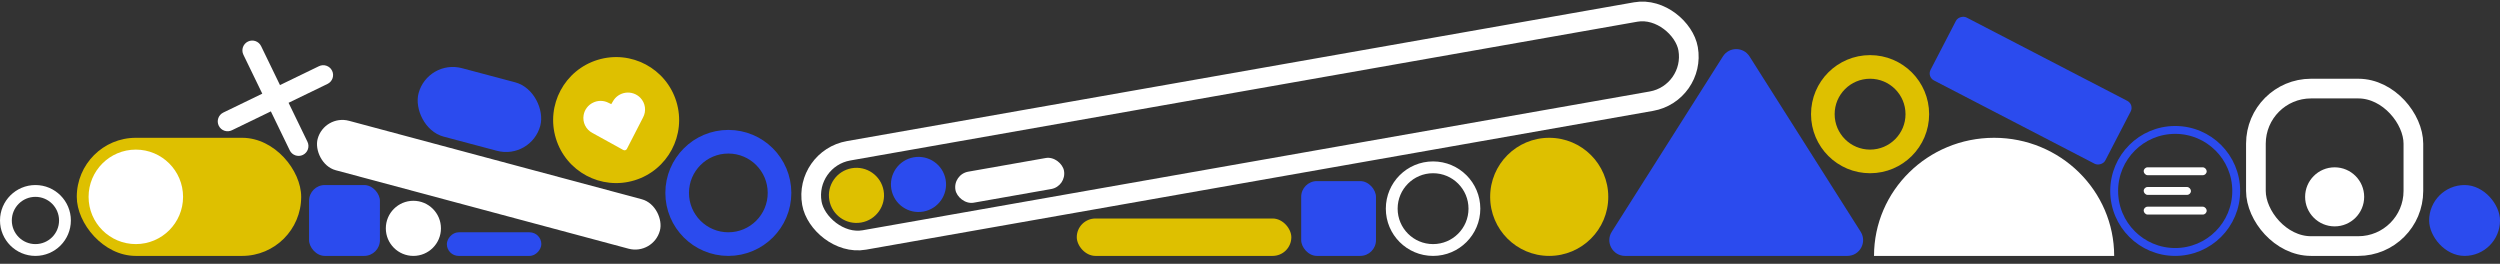 <svg width="1270" height="134" viewBox="0 0 1270 134" fill="none" xmlns="http://www.w3.org/2000/svg">
<rect x="0" y="0" width="1270" height="134" fill="#333333" stroke="none"/>
<g clip-path="url(#clip0_2284_98178)">
<rect x="164.73" y="58" width="180" height="26" rx="13" transform="rotate(15 164.73 58)" fill="white"/>
<path d="M875.243 28.659C878.385 23.703 885.615 23.703 888.757 28.659L945.213 117.717C948.59 123.043 944.763 130 938.457 130H825.543C819.237 130 815.41 123.043 818.787 117.717L875.243 28.659Z" fill="#2B4BEE"/>
<circle cx="370" cy="98" r="26" stroke="#2B4BEE" stroke-width="12"/>
<circle cx="787" cy="100" r="30" fill="#dec000"/>
<circle cx="950" cy="58" r="24" stroke="#dec000" stroke-width="12"/>
<circle cx="210" cy="116" r="14" fill="white"/>
<circle cx="18" cy="112" r="15" stroke="white" stroke-width="6"/>
<circle cx="312.999" cy="61.001" r="32" transform="rotate(-16.954 312.999 61.001)" fill="#dec000"/>
<g clip-path="url(#clip1_2284_98178)">
<path d="M325.303 49.686C324.347 48.701 323.173 47.954 321.876 47.505C320.579 47.055 319.195 46.917 317.835 47.099C316.474 47.282 315.176 47.782 314.044 48.558C312.911 49.334 311.977 50.364 311.315 51.567L310.53 52.895L309.182 52.256C307.959 51.609 306.599 51.263 305.215 51.247C303.831 51.231 302.463 51.545 301.226 52.164C299.99 52.762 298.914 53.646 298.088 54.743C297.263 55.84 296.711 57.119 296.479 58.472C296.161 60.258 296.421 62.099 297.221 63.727C298.02 65.355 299.318 66.687 300.926 67.527L316.634 76.198C316.79 76.284 316.962 76.338 317.139 76.356C317.317 76.375 317.496 76.358 317.666 76.306C317.837 76.254 317.995 76.168 318.132 76.054C318.269 75.94 318.382 75.799 318.463 75.641L326.653 59.709C327.523 58.112 327.861 56.279 327.618 54.477C327.376 52.674 326.564 50.996 325.303 49.686V49.686Z" fill="white"/>
</g>
<circle cx="728" cy="106" r="21" stroke="white" stroke-width="6"/>
<rect x="39" y="70" width="114" height="60" rx="30" fill="#dec000"/>
<circle cx="69" cy="100" r="24" fill="white"/>
<rect x="157" y="94" width="36" height="36" rx="8" fill="#2B4BEE"/>
<rect x="217.248" y="30" width="64" height="36" rx="18" transform="rotate(14.885 217.248 30)" fill="#2B4BEE"/>
<rect width="48" height="12" rx="6" transform="matrix(-1 0 0 1 275 118)" fill="#2B4BEE"/>
<rect x="661" y="92" width="38" height="38" rx="8" fill="#2B4BEE"/>
<rect x="1234" y="94" width="36" height="36" rx="18" fill="#2B4BEE"/>
<path fill-rule="evenodd" clip-rule="evenodd" d="M125.96 21.106C123.475 22.31 122.437 25.301 123.641 27.786L133.236 47.583L113.438 57.178C110.953 58.383 109.915 61.373 111.119 63.858C112.323 66.343 115.314 67.382 117.799 66.177L137.597 56.582L147.192 76.38C148.397 78.865 151.387 79.903 153.872 78.699C156.357 77.494 157.395 74.504 156.191 72.019L146.596 52.221L166.393 42.626C168.878 41.422 169.916 38.431 168.712 35.946C167.507 33.461 164.517 32.423 162.032 33.627L142.235 43.222L132.64 23.425C131.436 20.94 128.445 19.902 125.96 21.106Z" fill="white"/>
<rect x="547" y="111" width="109" height="19" rx="9.5" fill="#dec000"/>
<path d="M952 130C952 96.863 979.311 70 1013 70C1046.69 70 1074 96.863 1074 130L952 130Z" fill="white"/>
<circle cx="1105" cy="97" r="31" stroke="#2B4BEE" stroke-width="4"/>
<rect x="1089" y="85" width="32" height="4" rx="2" fill="white"/>
<rect x="1089" y="95" width="24" height="4" rx="2" fill="white"/>
<rect x="1089" y="105" width="32" height="4" rx="2" fill="white"/>
<rect x="978.883" y="39.016" width="36" height="100" rx="4" transform="rotate(-62.596 978.883 39.016)" fill="#2B4BEE"/>
<rect x="1146" y="45" width="80" height="80" rx="28" stroke="white" stroke-width="10"/>
<circle cx="1186" cy="100" r="15" fill="white"/>
<rect x="408.439" y="80.595" width="452" height="46" rx="23" transform="rotate(-10 408.439 80.595)" stroke="white" stroke-width="10"/>
<rect x="483.977" y="88.602" width="56" height="16" rx="8" transform="rotate(-10 483.977 88.602)" fill="white"/>
<circle cx="435.084" cy="99.251" r="14" transform="rotate(-10 435.084 99.251)" fill="#dec000"/>
<circle cx="466.597" cy="93.696" r="14" transform="rotate(-10 466.597 93.696)" fill="#2B4BEE"/>
</g>
<defs>
<clipPath id="clip0_2284_98178">
<rect width="1270" height="134" fill="white"/>
</clipPath>
<clipPath id="clip1_2284_98178">
<rect width="32" height="32" fill="white" transform="translate(293.611 52.273) rotate(-16.954)"/>
</clipPath>
</defs>
</svg>
